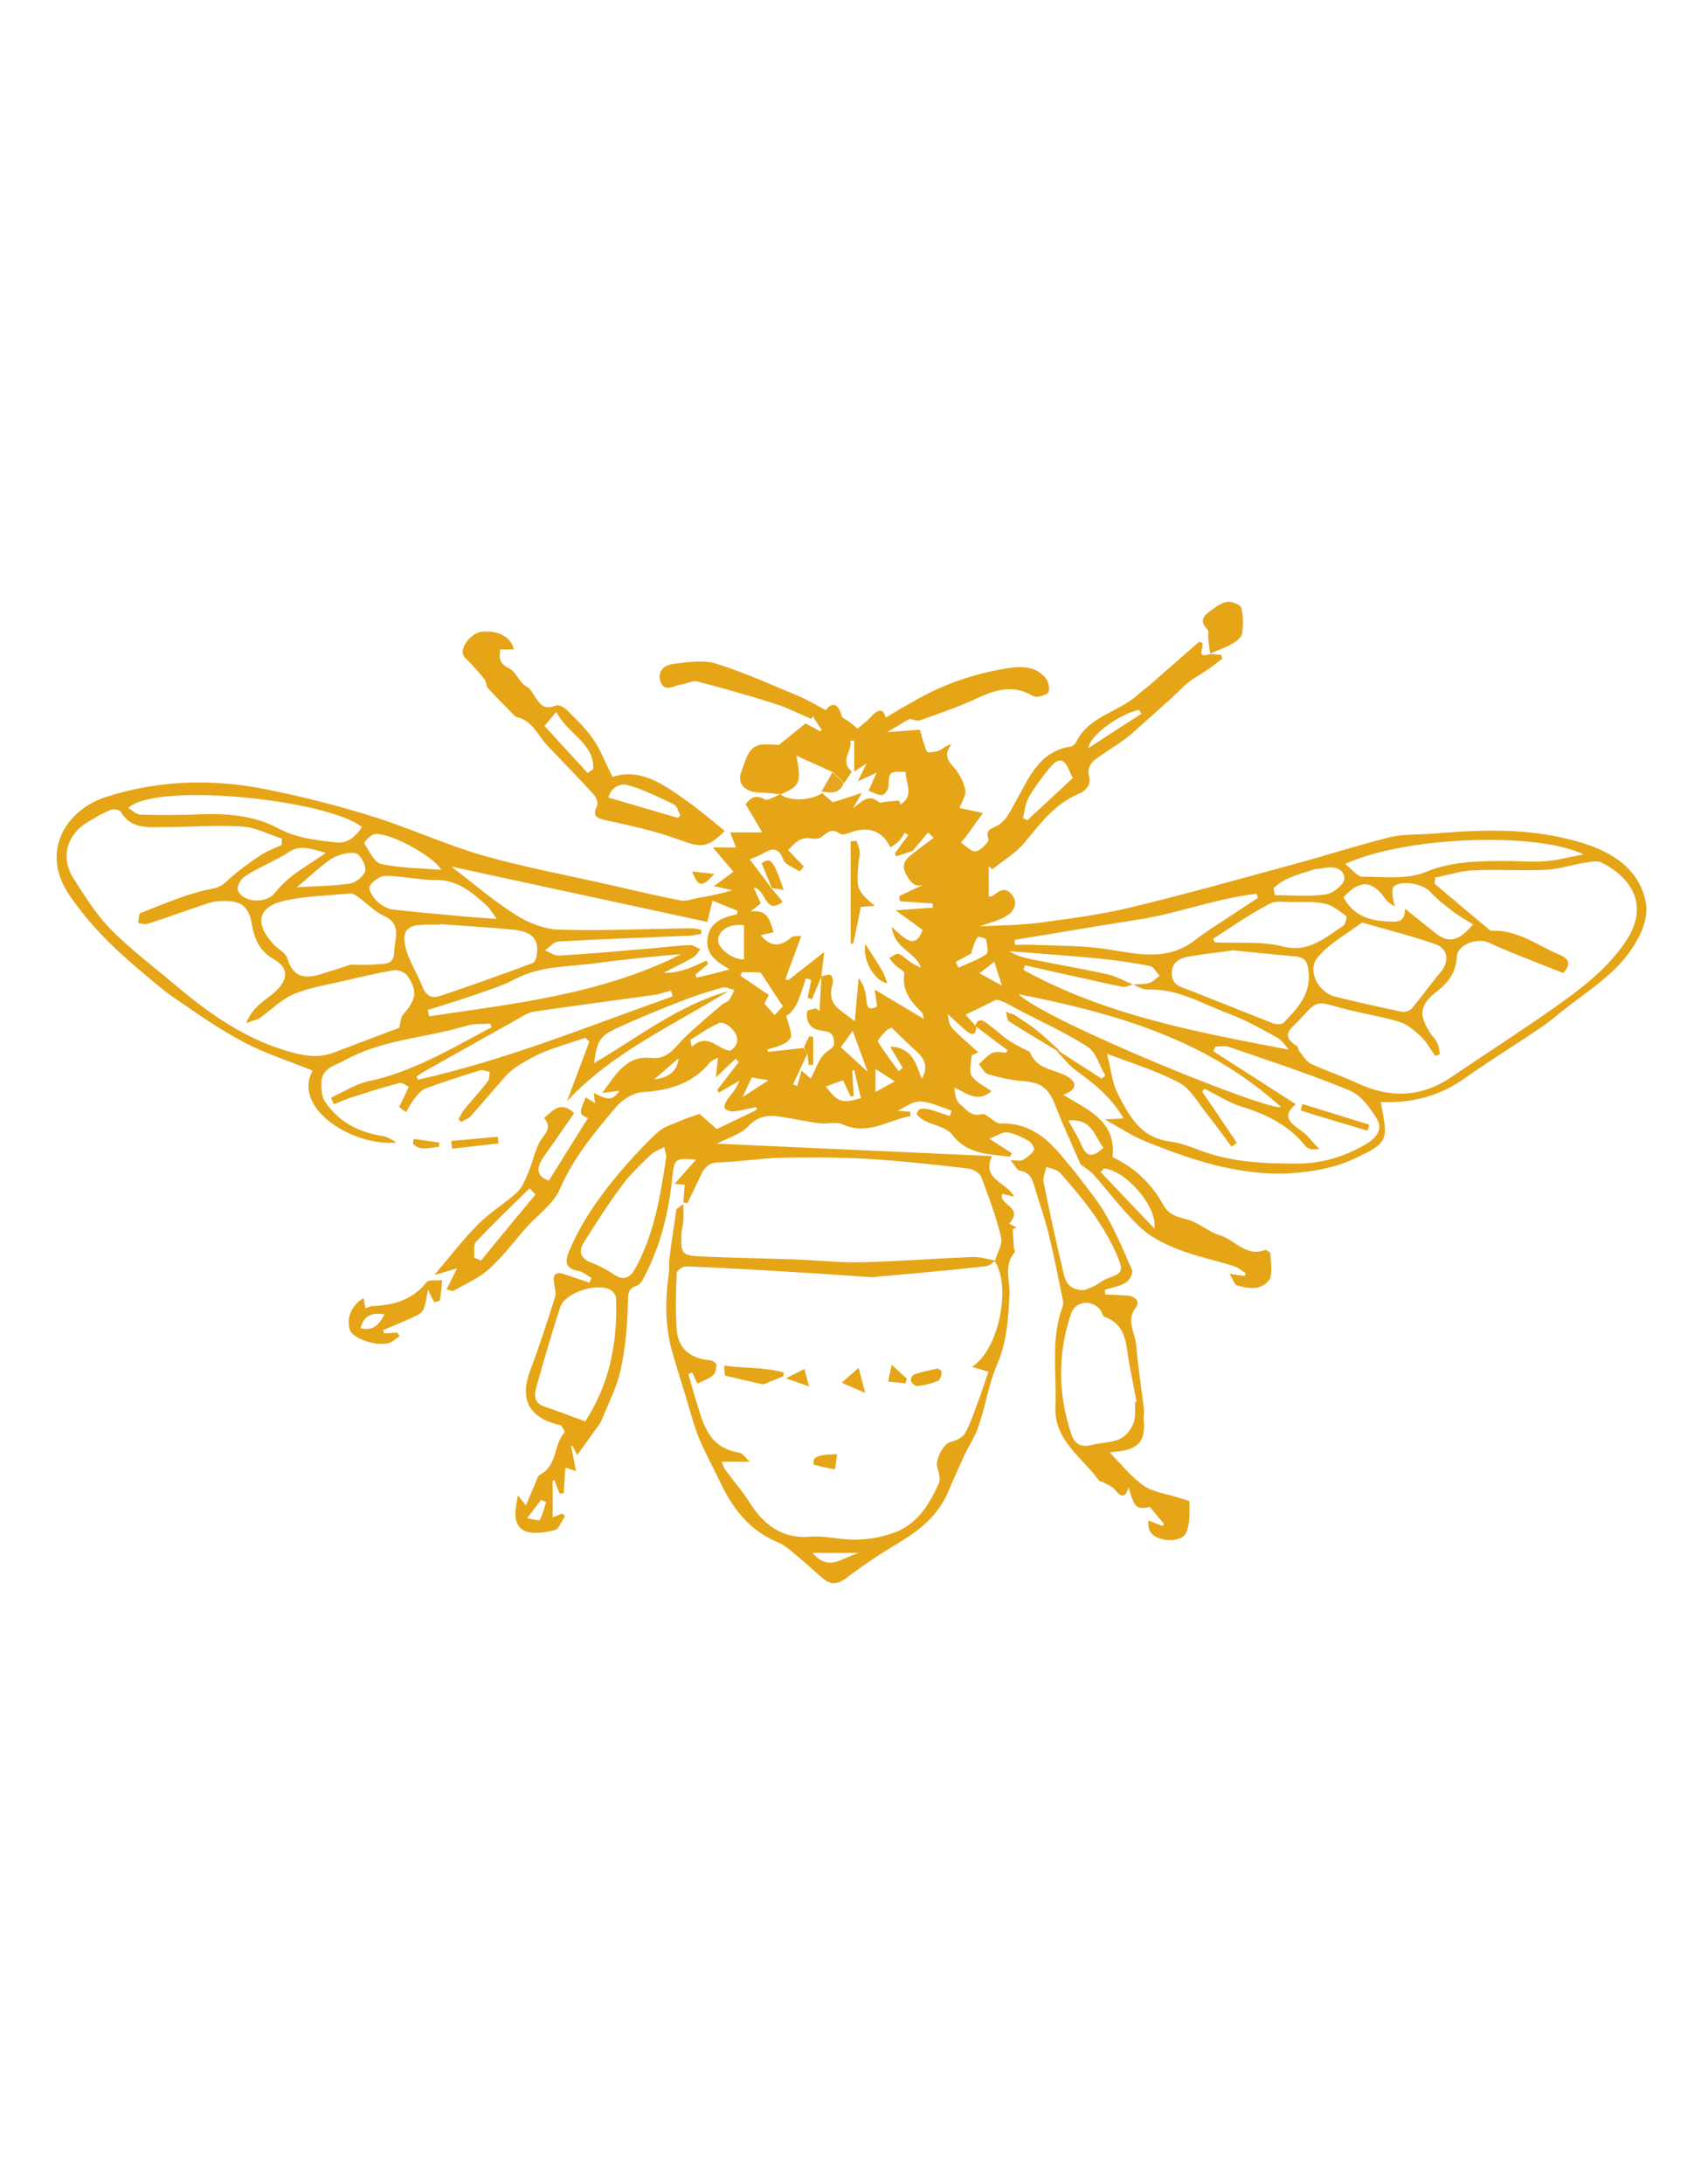 <?xml version="1.0" encoding="utf-8"?>
<!-- Generator: Adobe Illustrator 23.0.1, SVG Export Plug-In . SVG Version: 6.00 Build 0)  -->
<svg version="1.1" id="Layer_1" xmlns="http://www.w3.org/2000/svg" xmlns:xlink="http://www.w3.org/1999/xlink" x="0px" y="0px"
	 viewBox="0 0 612 792" style="enable-background:new 0 0 612 792;" xml:space="preserve">
<style type="text/css">
	.st0{fill-rule:evenodd;clip-rule:evenodd;fill:#E5A517;}
	.st1{fill-rule:evenodd;clip-rule:evenodd;fill:#E5A624;}
</style>
<path class="st0" d="M358.2,364.1c-2.5,1.2-4.9,2.4-7.9,3.8c0.6,0.7,2,2.3,3.5,3.9c0.1,0.1,0.3,0.3,0.4,0.5
	c-0.1,2.6-1.2,3.5-3.4,1.7c-2.4-2-4.7-4.2-7-6.3c0.2,2,0.6,4.1,1.8,5.3c2.9,3,6.2,5.7,9.3,8.6c-0.8,0.3-1.6,0.7-2.4,1
	c-0.1,2.5-1.1,5.7,0,7.5c1.5,2.4,4.7,3.7,7.2,5.6c-5.4,4.4-9,0.5-13.5-1.3c0.2,2.5,0.7,5,2.2,6.1c2.1,1.6,3.7,4.6,7.8,3.5
	c1.8-0.5,4.6,3.5,6.8,3.4c6.5-0.3,12,2.1,16.6,6c4,3.4,7.1,7.8,10.5,11.7c3.6,4.9,7.7,9.6,10.8,14.9c3.8,6.6,6.8,13.6,9.8,20.6
	c0.4,1-0.9,3.7-2.2,4.4c-2.3,1.4-5.1,1.9-7.7,2.7c0.1,0.6,0.1,1.2,0.2,1.7c2.7,0.1,5.3,0.2,8,0.4c2.7,0.2,4.7,2,3.1,4.2
	c-3.8,4.9-0.2,9.4,0.1,13.9c0.6,7.7,1.9,15.4,2.8,23.2c0.1,1.1-0.2,2.3-0.1,3.5c0.8,8-1.9,11.1-10.3,11.8c-0.9,0.1-1.9,0.3-2,0.3
	c3.9,4,7.6,8.7,12.3,12c3.2,2.3,7.7,2.8,11.7,4.1c1.7,0.6,4.9,1.2,4.9,1.8c0,3.9,0.3,8.3-1.4,11.5c-1.7,3.3-9.6,2.9-12.2,0.1
	c-1.1-1.1-1.5-2.8-1.3-4.9c1.7,0.7,3.4,1.4,5.1,2c0.2-0.2,0.4-0.5,0.6-0.7c-1.7-2-3.4-4.1-5.2-6.2c-4.8,1.1-5.5,0.4-7.7-7.1
	c-1,3.6-2.4,4-4.9,0.9c-1-1.3-2.9-1.9-4.4-2.8c-0.4-0.2-1.1-0.2-1.4-0.5c-6-8.5-16.3-14.4-15.8-26.7c0.5-12.1-1.8-24.4,2.5-36.2
	c0.3-0.8,0.4-1.7,0.2-2.5c-1.7-8.2-3.3-16.5-5.3-24.6c-1.3-5.2-3.1-10.2-4.6-15.3c-1-3.1-1.5-6.5-5.7-7.1c-1-0.1-1.8-1.9-3.4-3.8
	c2.4,0,3.7,0.4,4.5-0.1c1.5-0.9,3.1-2.1,4-3.6c0.3-0.6-0.9-2.8-1.9-3.3c-2.5-1.4-5.1-2.7-7.9-3.1c-1.7-0.2-3.7,1.3-6.4,2.3
	c3.6,2.3,5.9,3.8,8.2,5.3c-0.2,0.4-0.5,0.8-0.7,1.2c-7.6-0.9-15.5-0.7-21.1-8.1c-2-2.6-6.5-3.2-9.8-4.9c-1.1-0.5-2.1-1.4-2.9-2.3
	c-0.2-0.2,0.6-1.8,1.1-1.9c1.1-0.3,2.4-0.2,3.5,0.1c2.5,0.7,4.9,1.6,7.4,2.4c0.2-0.7,0.4-1.3,0.6-2c-3.8-1.2-7.6-3.2-11.5-3.3
	c-2.9,0-5.9,2.4-8.1,3.4c0.9,0.1,2.7,0.2,4.6,0.3c0,0.5,0.1,1.1,0.1,1.6c-8.1,1.4-15.4,7.2-24.6,3c-2.5-1.1-5.8,0-8.7-0.4
	c-4.9-0.7-9.8-1.8-14.7-2.5c-4.3-0.6-7.8,0.3-11.1,3.8c-2.6,2.7-6.9,3.9-11.1,6.1c33.5,1.5,66.2,3,99.7,4.5
	c-3.7,8.7,5.2,9.2,8.1,14.7c-2.3-0.5-3.5-0.8-4.3-1c-1.6,4,8.1,4.7,2.5,10.8c0.6,0.3,1.6,0.9,2.7,1.4c-0.5,0.2-0.9,0.4-1.4,0.6
	c0.1,2.2,0.3,4.4,0.4,6.6c0,0.6,0.6,1.5,0.3,1.8c-4.1,4.7-1.6,10.3-1.9,15.4c-0.4,8.6-0.9,16.9-4.4,25.1c-3.1,7.1-4.2,14.9-6.7,22.3
	c-1.2,3.7-3.5,7.1-5.2,10.7c-2.1,4.5-4.1,9-6,13.5c-3.6,8.3-10,13.6-17.5,18.1c-6.7,4-13.2,8.3-19.4,13c-2.9,2.2-5.3,2.6-8,0.5
	c-2.9-2.3-5.6-5-8.5-7.4c-2.7-2.2-5.3-4.8-8.4-6.1c-10-4.2-16-11.8-20.5-21.1c-2.7-5.6-5.7-11.1-8.1-16.8c-2-5-3.3-10.4-4.9-15.5
	c-1.5-4.7-2.9-9.4-4.3-14.1c-3.1-10-3.1-20.1-1.6-30.4c0.2-1.7-0.1-3.6,0.2-5.3c0.7-5.8,1.6-11.6,2.5-17.4c0.1-0.4,0.9-0.8,2.5-2
	c0,2.6,0.1,4.3,0,5.9c-0.1,1.8-0.7,3.6-0.7,5.4c-0.2,6.8,0.3,7.4,7.2,7.7c11.5,0.5,22.9,0.7,34.4,1.1c8,0.3,16,1.2,23.9,1
	c13.4-0.3,26.8-1.4,40.2-1.9c2.7-0.1,5.4,0.8,8.2,1.3c-1.1,0.8-2.1,1.9-3.3,2c-8.5,1-17,1.8-25.6,2.6c-4.2,0.4-8.5,0.7-12.7,1.1
	c-1.2,0.1-2.3,0.4-3.5,0.3c-9.1-0.6-18.3-1.3-27.4-1.8c-13.2-0.8-26.4-1.6-39.6-2.1c-1.2-0.1-3.5,1.5-3.5,2.4
	c-0.3,6.8-0.5,13.7,0,20.5c0.5,6.9,5,10.6,12,11.1c0.9,0.1,2.4,1.1,2.4,1.7c0,1.3-0.3,3-1.2,3.8c-1.6,1.3-3.7,2-5.7,3
	c-0.8-1.7-1.3-2.8-1.9-4c-0.5,0.2-0.9,0.4-1.4,0.5c1.5,5.1,2.9,10.3,4.6,15.4c2.7,7.8,6.1,11.8,14.1,13.2c1.1,0.2,1.9,1.7,3.6,3.2
	c-4.4,0-7.1,0-10.2,0c0.5,1.2,0.7,2.1,1.3,2.9c3,4.1,6.4,8,9.1,12.3c5.1,8,12,12.9,21.7,12c3.8-0.3,7.7,0.4,11.1,0.8
	c6.5,0.7,12.1,0.1,18.1-1.8c9.4-2.9,13.8-10.3,17.5-18.3c0.7-1.6,0-4.1-0.6-5.9c-0.8-2.5,2.2-8.3,4.5-9c2.1-0.6,4.7-1.6,5.6-3.3
	c2.3-4.2,3.7-8.8,5.4-13.3c1.1-3,2.1-6,3.1-9c-2.4-0.7-3.9-1.2-6-1.8c9.7-5.9,14.4-29.2,8.3-38.2c0.8-3,2.9-6.2,2.3-8.7
	c-1.8-7.5-4.5-14.7-7.2-21.9c-0.6-1.5-3.1-2.9-4.8-3.1c-12.2-1.4-24.4-2.8-36.6-3.5c-10.4-0.6-20.9-0.6-31.4-0.4
	c-7.6,0.2-15.1,1.5-22.7,1.7c-3.3,0.1-4.8,1.7-6,4.2c-1.7,3.5-3.4,7-5.1,10.6c-0.5-0.1-1-0.2-1.5-0.3c0.2-2,0.3-4,0.5-6.4
	c-0.4,0-1.3-0.1-3.7-0.3c3.2-3.6,5.7-6.4,7.8-8.8c-9.6-0.9-7.5,0.1-9.3,12.1c-1.6,11.1-4.7,21.6-10,31.4c-0.5,1-1.5,2-2.4,2.3
	c-3.2,1.1-2.9,3.1-3,6.2c-0.2,8.1-0.9,16.3-2.6,24.1c-1.4,6.4-4.5,12.3-7,18.5c-0.5,1.2-1.4,2.2-2.2,3.3c-2.1,3-4.3,6-6.6,9.2
	c-0.3-0.5-1-1.9-1.7-3.3c-0.2,0-0.3,0-0.5,0.1c0.5,2.7,1.1,5.4,1.8,9c-1.8-0.6-2.9-0.9-3.9-1.2c-0.2,3-0.4,6.1-0.6,9.3
	c-0.5,0-1,0-1.5,0c-0.6-1.6-1.3-3.2-1.9-4.8c-0.2,0.1-0.4,0.2-0.6,0.3c0,4.3,0,8.6,0,13.2c1.2-0.5,2.3-0.9,3.4-1.4
	c0.4,0.3,0.8,0.6,1.1,1c-1.3,1.8-2.3,4.8-3.9,5.1c-3.6,0.8-8.4,1.6-11.2,0c-4-2.4-3-7.5-2-12.7c1.2,1.5,1.8,2.3,2.9,3.7
	c1.1-2.7,2.1-5.1,3.2-7.6c0.6-1.3,1-3.2,2.1-3.7c6.2-3.3,4.7-10.8,8.7-15.2c0.2-0.3-0.6-1.7-1.2-2.4c-0.4-0.4-1.2-0.4-1.9-0.6
	c-10.3-3-13.1-9.5-9.3-19.6c3.3-8.7,6.2-17.7,9-26.6c0.4-1.3-0.1-2.9-0.3-4.3c-0.7-4,0.4-5,4.2-3.7c2.8,1,5.7,1.9,8.5,2.9
	c0.3-0.6,0.5-1.1,0.8-1.7c-1.6-0.9-3.2-2.3-4.9-2.6c-4.9-0.9-4.7-3.6-3.2-7.2c4.9-11.6,12.3-21.6,20.5-31c3.8-4.3,7.7-8.5,11.9-12.3
	c2.2-1.9,5.3-2.7,8-3.9c2-0.9,4-1.5,6.9-2.5c1.7,1.5,3.9,3.5,6.2,5.5c4.5-2.1,9.5-4.6,14.6-7c-0.1-0.3-0.2-0.7-0.3-1
	c-2.7,0.6-5.5,1.3-8.2,1.6c-1.1,0.1-2.9-0.5-3.2-1.2c-0.3-0.8,0.4-2.4,1.1-3.3c1.5-2,3.3-3.8,4.2-6.6c-2.5,1.4-4.9,2.9-7.4,4.3
	c-0.2-0.3-0.4-0.6-0.6-1c2.6-3.4,5.2-6.7,7.8-10.1c-0.4-0.4-0.7-0.8-1.1-1.2c-2.2,2-4.3,4-7.2,6.8c0.3-2.6,0.5-4.8,0.8-7.2
	c-0.9,0.5-2.2,0.9-2.9,1.7c-6.4,7.8-14.8,10.2-24.5,10.8c-3.4,0.2-7.4,2.8-9.6,5.4c-7.8,9.2-15.5,18.4-20.4,29.8
	c-2.3,5.3-7.8,9.1-11.9,13.6c-4.5,5.1-8.6,10.6-13.6,15.2c-3.7,3.4-8.6,5.5-13,8c-0.5,0.3-1.4-0.2-2.6-0.5c1.3-2.5,2.3-4.6,3.8-7.6
	c-3.4,1-5.9,1.8-8.2,2.4c5.5-6.5,10.4-12.9,16.1-18.6c4.2-4.2,9.5-7.3,13.8-11.3c2-1.8,3.1-4.7,4.2-7.3c1.8-4.2,2.5-9.2,5.2-12.7
	c2.1-2.7,2.7-4.4,0.5-7c3.2-2.7,5.9-6.4,10.9-1.8c-3.5,5-7,10.2-10.6,15.2c-3.5,4.8-3.1,7.7,1.4,9.3c4.8-7.6,9.5-15.2,14.2-22.7
	c-3.3-1.5-3.3-1.5-0.8-7.5c1.1,0.7,2.2,1.3,3.4,2.1c-0.2-1.2-0.3-2.3-0.5-3.7c5.5,2.8,6.8,2.7,9.4-0.8c-2.1,0.3-4.2,0.5-6.3,0.8
	c4.7-6.4,8.6-13.7,17.7-12.7c6.1,0.7,8.5-3.8,12-7.2c4.4-4.3,9.2-8.2,13.8-12.2c0.7-0.6,1.9-0.8,2.5-1.6c0.8-1,1.3-2.4,1.9-3.6
	c-1.5-0.4-3.1-1.3-4.3-0.9c-5.1,1.4-10.2,3-15.2,5c-7.9,3.1-15.8,6.3-23.5,9.9c-5.9,2.7-6.8,4.7-7.9,12.5
	c16.1-9.4,30.6-21,48.7-26.1c-20.2,12.5-42.1,22.2-58.5,39.9c2.7-7.2,5.4-14.4,8.1-21.6c-0.5-0.5-0.9-0.9-1.4-1.4
	c-5.1,1.7-10.2,3.2-15.2,5.2c-3.2,1.3-6.3,3.1-9.2,4.9c-1.9,1.2-3.6,2.7-5.1,4.4c-4.1,4.6-8,9.3-12.1,13.9c-0.9,1-2.3,1.4-3.5,2.1
	c-0.3-0.3-0.7-0.7-1-1c0.8-1.2,1.4-2.6,2.3-3.7c2.7-3.3,5.7-6.5,8.3-9.9c0.7-0.8,0.5-2.3,0.8-3.5c-1.2-0.2-2.6-0.9-3.6-0.6
	c-6.6,2.1-13.3,4.2-19.8,6.6c-1.5,0.6-2.8,2.2-3.9,3.6c-1.2,1.5-2.1,3.3-3.1,5c-0.8-0.6-1.7-1.3-2.5-1.9c1.1-2.2,2.2-4.5,3.5-7.3
	c-0.9-0.4-2.4-1.7-3.4-1.4c-5.7,1.5-11.4,3.3-17,5.1c-2.3,0.7-4.6,1.7-6.8,2.6c-0.3-0.8-0.7-1.6-1-2.4c4.5-2,8.8-4.9,13.4-5.9
	c15.7-3.3,29.3-11.3,43.1-18.7c0.6-0.3,1.2-0.6,1.8-0.9c-0.2-0.4-0.4-0.9-0.5-1.3c-2.9,0.2-5.9-0.1-8.6,0.7
	c-14.5,4.5-30.1,4.8-43.9,12.4c-4.2,2.3-8.8,2.9-8.8,8.6c0,2.2,0.1,4.8,1.3,6.5c4.9,7.4,12.1,11.1,20.7,12.5
	c1.9,0.3,3.6,1.3,5.2,2.4c-16,1.4-37.8-12.4-30.4-26.1c-8.4-3.4-17.3-6.2-25.3-10.5c-8.9-4.7-17.2-10.6-25.5-16.3
	c-4.2-2.9-8-6.4-12-9.7c-9.5-7.9-18.1-16.5-25.2-26.8c-11-15.7-1.8-31.1,13-35.9c18.9-6.1,38.3-6.7,57.6-2.9
	c13.1,2.6,26.2,5.9,39,9.9c13.6,4.2,26.6,10.3,40.2,14.2c15.5,4.4,31.4,7.3,47.1,10.9c8.2,1.9,16.4,3.8,24.6,5.4
	c2,0.4,4.2-0.5,6.3-0.9c3.9-0.7,7.9-1.4,12.4-2.8c-1.8-0.4-3.6-0.8-6.6-1.5c2.6-1.9,4.6-3.4,7.1-5.2c-2.5-2.9-4.8-5.6-7.5-8.8
	c2.9,0,5.5,0,8.4,0c-0.6-1.6-1.2-3.1-2.1-5.5c4.1,0,7.6,0,11.6,0c-1.7-3-3.7-6.3-6-10.2c1.3-1.4,2.8-4,6.9-1.8
	c1.2,0.7,3.7-1.1,5.7-1.8c3.1,2.6,11,2.4,15.1-0.4c1.5,1.2,2.9,2.5,4,3.3c3.1-1,6.3-2,10.5-3.4c-1.4,2.4-2.3,4-3.2,5.5
	c3.1-2.1,5.4-5.6,9.5-2c0.3,0.3,1.2-0.1,1.8-0.2c1.8-0.2,3.6-0.4,5.4-0.5c0.2,0.5,0.3,1,0.5,1.4c5.2-3.3,1.7-7.8,1.9-11.8
	c-6.1-0.2-6-0.2-6.3,5.4c-0.1,1.1-1.5,3-2.4,3c-1.6,0-3.2-1-4.8-1.6c0.8-1.9,1.7-3.7,2.9-6.5c-1.9,0.9-3.8,1.7-6.8,3.1
	c1.4-2.8,2.1-4.4,3.2-6.5c-1.6,1-2.6,1.7-4.5,3c0-4.6,0-8,0-11.3c-0.5,0-0.9,0.1-1.4,0.1c0.8,3.7-4,7.2,0.4,11.1
	c0.2,0.2-1.7,2.8-2.7,4.3c-1.3-1.3-2.7-2.7-4-4c-4.2-1.9-8.4-3.8-13.3-6c1.9,9.9,1.4,11-5.7,14c-2.5-0.2-4.9-0.6-7.4-0.6
	c-5.5-0.1-8.7-3.1-6.7-8c1.6-3.8,2.2-9.6,8.5-9.5c1.4,0,2.9,0.1,5,0.2c2.7-2.2,6.1-4.9,9.6-7.8c1.8,0.9,3.6,1.9,5.4,2.9
	c0.2-0.2,0.4-0.4,0.5-0.6c-1.1-1.6-2.2-3.2-3.2-4.9c-0.2,0.3-0.3,0.7-0.5,1c-4.3-1.8-8.5-4-12.9-5.4c-9.4-3-18.9-5.7-28.5-8.2
	c-1.7-0.5-3.9,0.9-5.9,1.1c-2.5,0.3-5.9,3-7.4-0.9c-1.5-3.8,1.3-6.2,4.7-6.6c5.1-0.6,10.6-1.5,15.3-0.1c10.1,3.1,19.8,7.6,29.6,11.6
	c3.4,1.4,6.6,3.4,10.3,5.3c2.2-2.9,4.4-2.8,5.8,2.2c0.2,0.9,1.9,1.3,2.8,2.1c1,0.8,2,1.6,2.9,2.4c1.4-1.2,3.3-2.5,4.8-4.2
	c2.9-3.3,4.7-2.9,5.4,0.2c3.3-2,6.7-4,10.1-5.9c10.6-6.1,22-10.1,34.1-12c5.3-0.8,10.5-0.8,14.1,3.9c0.9,1.2,1.4,4.3,0.6,5
	c-1.2,1.1-4.2,1.9-5.4,1.2c-6.9-4.2-13.2-2.5-19.9,0.6c-6.9,3.2-14.1,5.7-21.2,8.2c-1.3,0.4-3.2-0.8-4-0.4c-2.2,1.3-4.4,2.6-7.9,4.7
	c4.9-0.4,8.4-0.6,11.9-0.9c0.7,2.4,1.4,5.3,2.6,8c0.2,0.4,2.9,0.1,4.2-0.4c1.5-0.6,2.7-1.9,4.7-2.4c-2.7,3.5-1.7,5.7,0.8,8.4
	c2,2.2,3.6,5.3,4.2,8.3c0.4,1.8-1.3,4.1-2.1,6.5c1.9,0.4,5.1,1,8.5,1.8c-1.8,2.5-3.8,5.3-5.7,7.9c-0.7,1-1.5,1.9-2.3,2.8
	c1.8,1.2,3.9,3.5,5.4,3.2c1.8-0.3,4.9-3.5,4.6-4.4c-1.1-3,0.5-3.7,2.4-4.5c3.7-1.7,5.1-4.8,7-8.3c4.9-8.5,8.5-19,20.4-20.8
	c0.7-0.1,1.6-0.8,1.9-1.4c4.5-9.6,15.4-11,22.4-17.3c1.4-1.3,3-2.4,4.5-3.7c6.1-5.3,12.2-10.7,17.7-15.5c4-0.1-2.5,6.4,3.9,4.4l0,0
	c1.4,0.1,2.8,0.1,4.2,0.2c0.2,0.4,0.3,0.9,0.5,1.3c-1.4,1.1-2.8,2.3-4.2,3.3c-3.3,2.4-7.2,4.2-10,7c-5.7,5.7-11.9,10.8-17.8,16.2
	c-4,3.7-8.9,6.4-13.4,9.6c-2.2,1.6-3.8,3.4-3,6.7c0.8,3.3-1.3,5.3-4.1,6.5c-8.4,3.6-13.6,10.6-19.2,17.4c-3.2,3.9-7.8,6.6-11.8,9.8
	c-0.4-0.4-0.9-0.7-1.3-1.1c0,3.6,0,7.1,0,11.1c0.8-0.2,1.4-0.3,1.8-0.6c2.3-1.9,4.5-3,6.7,0c2.3,3,0.5,5.8-1.6,7.2
	c-2.7,1.9-6.1,2.6-10.2,4.1c7.7-0.4,14.7-0.4,21.6-1.3c11-1.5,22.1-2.9,32.9-5.5c20-4.8,39.9-10.4,59.7-15.8
	c11.5-3.1,22.9-6.8,34.5-9.7c4.9-1.2,10.2-0.9,15.3-1.3c15.9-1.3,31.9-2.1,47.6,1.5c12.9,2.9,26.2,8.1,29.8,22.1
	c1.5,5.9-0.7,11.4-3.7,16.4c-6.3,10.6-16.9,16.8-26.2,24.2c-2.6,2.1-5.1,4.2-7.9,6.1c-9.1,6.2-18.5,11.9-27.5,18.3
	c-9.2,6.6-19.4,9.2-30.6,8.7c2.7,14,3,14.7-9.9,20.7c-6.9,3.2-14.9,4.6-22.6,5.1c-18.4,1.1-35.7-4.6-52.5-11.4
	c-5.1-2-9.7-5.1-15.1-8.1c2.4-0.1,4.3-0.2,6.8-0.4c-4.4-7.5-10.6-12.6-17.2-17.3c-2.6-1.9-4.6-4.6-6.9-6.9c0.1-0.1,0.2-0.3,0.3-0.4
	c5.3,3.4,10.5,6.8,15.8,10.2c0.5-0.4,1-0.7,1.4-1.1c-2.1-3.5-3.3-8.4-6.4-10.4c-7.9-5.1-16.6-9-25-13.4c-2.5-1.3-4.9-2.9-7.5-3.6
	C361.3,362.2,359.6,363.5,358.2,364.1z M292.8,382.2c-1.7,3.7-3.4,7.3-5.1,11c0.5,0.2,1,0.4,1.5,0.6c0.5-1.8,1-3.5,1.6-5.6
	c1.1,1,1.8,1.6,3.3,2.9c1.9-3.5,3-7.5,5.7-9.6c1.8-1.4,3.1-1.7,2.7-4.4c-0.4-3-2.6-3.1-4.6-3.4c-4.1-0.6-5.6-3.2-5.1-7
	c0.1-0.5,2-0.7,3.1-1.1c0.5,0.3,0.9,0.6,1.4,1c0.2-4.2,0.5-8.4,0.7-12.6c1.2-0.2,2.8-0.9,3.4-0.4c0.7,0.6,0.9,2.4,0.6,3.4
	c-1.1,3.6-0.5,6.5,2.3,8.9c1.7,1.4,3.4,2.6,5.8,4.4c0.4-5,0.9-10.3,1.4-15.7c1.6,2.2,2.4,4.5,2.7,6.9c0.3,2.6-0.1,5.4,4,3.5
	c-0.3-1.9-0.5-3.6-0.9-6.2c6.3,3.8,11.7,7,17.9,10.7c-0.5-1.7-0.5-2.1-0.7-2.3c-3.9-3.9-7.5-7.9-6.4-14.3c0.1-0.7-2.2-1.9-3.3-2.9
	c-0.8-0.8-1.5-1.7-2.2-2.6c1.2-0.6,2.5-1.8,3.4-1.5c1.6,0.6,2.9,2.1,4.5,3.1c1.1,0.7,2.4,1.3,3.6,1.9c-2-5.9-9.6-6.6-10.6-14.8
	c4.5,4.1,8.5,8.6,11.2,1.1c-3-2.2-6-4.4-9.8-7.1c5.4-0.4,9.5-0.7,13.5-1c0-0.5,0-1-0.1-1.5c-3.9-0.3-7.9-0.5-11.8-0.8
	c-0.1-0.6-0.2-1.3-0.3-1.9c3.2-1.5,6.3-2.9,9.5-4.4c-3.9,1.8-5.4-0.8-6.9-3.3c-2.3-3.9,0.1-6.1,2.9-8.1c2.3-1.8,4.7-3.6,7-5.3
	c-0.7-0.7-1.4-1.3-2-2c-1.9,2.2-3.7,4.5-5.6,6.7c-2,0.7-4,1.4-6,2c-0.2-0.3-0.3-0.7-0.5-1c1.6-2.2,3.3-4.5,4.9-6.7
	c-0.4-0.3-0.9-0.6-1.3-0.8c-0.7,1-1.3,2.1-2.1,3c-0.9,0.9-2,1.5-3.1,2.3c-2.4-5.2-6.6-7.3-11.9-6.2c-2.2,0.4-5.2,2.1-6.4,1.2
	c-3.3-2.4-4.8,0-6.9,1.3c-0.9,0.5-2.2,0.7-3.2,0.5c-4.4-1-6.4,1.9-8.7,4.1c2.2,2.4,4,4.2,5.7,6c-0.5,0.6-1,1.2-1.5,1.8
	c-2-1.4-5.2-2.3-5.9-4.2c-2.1-5.7-5.1-3.6-8.4-1.8c-0.9,0.5-2,0.8-3.8,1.6c2.7,3.6,5.4,7.1,8,10.7l0,0c1.3,1.5,2.6,3,3.9,4.7
	c-6.5,5-5.8-4.4-10.5-5.2c1.1,2.5,1.9,4.2,2.6,5.8c-1.3,1-2.5,2-3.8,2.9c5-0.5,6.7,1,8.4,7.6c-1.5,0.3-3.1,0.6-4.6,1
	c3.5,4.4,7.1,4.2,11,0.9c0.9-0.8,2.7-0.5,3.7-0.6c-2.1,5.6-4,10.7-5.8,15.7c0.4,0.1,0.7,0.2,1.1,0.3c4-3.2,8.1-6.3,13-10.2
	c-0.5,4-0.8,6.6-1.1,9.2c-1.1,2.7-2.3,5.3-3.4,8c-0.5-0.2-1-0.4-1.5-0.6c0.4-2.2,0.9-4.3,1.3-6.5c-0.6-0.2-1.3-0.4-1.9-0.6
	c-1,2.8-1.8,5.6-2.9,8.3c-0.6,1.5-1.6,3-2.7,4.2c-0.7,0.8-1.9,1.2-1.6,1.1c0.9,3.3,1.8,5.3,1.8,7.3c0,1-1.5,2.4-2.7,2.9
	c-1.9,1-4,1.4-6,2.1c0.1,0.3,0.3,0.5,0.4,0.8c4.3-0.5,8.5-0.9,12.8-1.4C292,380.5,292.4,381.4,292.8,382.2z M411,357
	c-1.2,0.3-2.5,1-3.7,0.8c-4.4-0.8-8.8-1.8-13.1-2.8c-7.5-1.6-15-3.3-22.4-5c-0.2,0.6-0.3,1.2-0.5,1.7c29.9,16.5,63.1,22.6,96.2,28.9
	c-1.4-1.9-2.8-3.7-4.6-4.6c-5.5-3-10.9-6.1-16.8-8.3c-9.7-3.6-18.8-9.3-29.7-8.9C414.7,359,412.8,357.7,411,357
	c1.9-0.2,3.9,0,5.7-0.5c1.5-0.4,2.6-1.7,4-2.7c-1.2-1.2-2.2-3.3-3.5-3.5c-6-1.2-12.1-2.1-18.2-2.7c-10.9-1.1-21.9-1.8-32.9-2.7
	c3,1.9,6.2,2.6,9.4,3.2c8.9,1.8,17.8,3.3,26.7,5.3C405.2,354.1,408.1,355.8,411,357z M102.2,306.4c0-0.8,0-1.6,0.1-2.3
	c-4.8-1.5-9.5-4.1-14.4-4.4c-9.4-0.6-18.8,0.2-28.2,0.2c-5.9,0-12.2,0.9-15.9-5.6c-0.4-0.7-2.8-1.1-3.8-0.6
	c-2.7,1.1-5.3,2.7-7.9,4.2c-7.9,4.6-10.3,13-5.4,20.7c4.1,6.4,8.2,13,13.5,18.4c7.2,7.3,15.5,13.5,23.3,20.1
	c11.7,9.9,24.2,18.8,39,23.5c6,1.9,12.2,3.5,18.5,1.1c8.1-3.1,16.1-6.1,23.8-9c0.5-1.7,0.5-3.7,1.5-4.9c4.7-5.3,5.3-8.5,1.5-14
	c-0.9-1.2-3.3-2.2-4.8-2c-6,1-12,2.4-17.9,3.8c-6.3,1.5-12.7,2.4-18.6,4.9c-4.5,1.9-8.1,5.7-12.2,8.6c-1,0.7-2.4,0.9-5,1.9
	c2.4-6.1,6.8-8.1,10.1-11c5.1-4.5,5.7-8.9-0.1-12.2c-5.5-3.1-7.1-7.9-8-13c-1.4-8.1-6.1-8.3-12.3-8c-1.9,0.1-3.9,0.8-5.8,1.5
	c-6.6,2.2-13.1,4.6-19.7,6.7c-1,0.3-2.2-0.2-3.4-0.3c0.3-1.2,0.2-3.3,0.8-3.6c8.4-3.2,16.7-7,25.4-8.7c2.8-0.5,4.1-1.1,6-2.9
	c3.5-3.3,7.5-6.2,11.5-8.9C96.4,308.7,99.4,307.7,102.2,306.4z M522.4,382.2c-0.6,0.2-1.1,0.5-1.7,0.7c-1.7-2.4-3.1-5-5.2-7
	c-2.3-2.2-5-4.5-7.9-5.4c-7-2.1-14.3-3.1-21.4-5.1c-8.7-2.5-8.5-2.6-14.7,4.3c-2.8,3.1-7.5,5.6-1,9.6c0.5,0.3,0.4,1.3,0.8,1.8
	c1.3,1.6,2.5,3.7,4.2,4.6c5.5,2.6,11.4,4.5,17,7.1c12,5.6,23.4,5.1,34.4-2.5c12.5-8.5,25.2-16.6,37.5-25.3
	c9.3-6.6,18.4-13.5,25.1-23.2c8.8-12.8,3.2-23-8.4-29c-1.6-0.8-4.1-0.3-6.1,0c-4.7,0.8-9.4,2.3-14.1,2.6c-8.8,0.4-17.6-0.2-26.5,0.2
	c-4.6,0.2-9.1,1.7-13.7,2.6c-0.1,0.7-0.2,1.5-0.3,2.2c6.7,5.7,13.4,11.3,20.1,16.9c0.2,0.2,0.6,0.3,1,0.2c9.3-0.3,16.5,5.5,24.5,8.8
	c3.6,1.5,3.7,3.8,1.1,6.5c-2.4-0.9-4.6-1.8-6.9-2.7c-6.7-2.7-13.5-5.2-20.1-8.3c-4.1-1.9-11.3,0.6-11.6,5.1
	c-0.3,5.5-2.9,9.2-7.1,12.5c-6.5,5-6.9,8.6-2.4,15.4c0.7,1.1,1.8,2,2.3,3.2C521.9,379.2,522.1,380.7,522.4,382.2z M478.6,416.7
	c-2.2,0-2.7,0.1-3.2,0c-0.6-0.2-1.3-0.6-1.7-1c-6-7.6-14.1-11.6-23.2-14.4c-4.7-1.4-9-4.3-13.5-6.5c-0.3,0.3-0.6,0.7-0.9,1
	c4.2,6.2,8.4,12.4,12.6,18.6c-0.6,0.5-1.2,0.9-1.9,1.4c-3.1-4.1-6-8.2-9.2-12.2c-3.1-3.9-5.7-8.8-9.8-11c-8.1-4.3-17-7-26.2-10.5
	c1.4,5.4,1.8,10.3,3.8,14.3c4,7.8,8.1,15.9,18.4,17.4c3.6,0.5,7.1,1.6,10.4,2.9c12,4.8,24.6,5.3,37.2,5.2c8.7-0.1,16.7-2.7,24.1-7
	c3.2-1.9,6.4-5.1,4.1-9c-2.4-4-5.8-8.7-9.8-10.4c-14.4-6-29.3-10.8-44-15.9c-1.5-0.5-3.2-0.1-4.9-0.1c-0.2,0.6-0.5,1.1-0.7,1.7
	c9.9,6.3,19.7,12.7,29.9,19.2c-4.9,4-2.5,6.4,1.2,9.1C474,411.2,475.7,413.6,478.6,416.7z M264.7,351.5c-4.8-2.8-8.9-5.5-8-11.4
	c0.9-5.9,5.7-7.5,10.7-8.6c0-0.4,0-0.9,0.1-1.3c-3-1.2-5.9-2.3-9-3.6c-0.8,3.1-1.2,4.9-1.9,7.7c-30.8-6.7-61.3-13.2-92.9-20.1
	c8.4,6.4,15.5,12.6,23.5,17.6c4.6,2.9,10.4,5.2,15.7,5.3c15.9,0.5,31.9-0.3,47.9-0.5c1.2,0,2.3,0.3,3.5,0.5c0,0.5,0.1,1,0.1,1.5
	c-1.6,0.3-3.1,0.7-4.7,0.7c-15.7,0.7-31.5,1.2-47.2,2.1c-1.7,0.1-3.2,2.1-4.8,3.2c1.7,0.7,3.4,2,5,1.9c10.8-0.6,21.5-1.6,32.2-2.5
	c5.1-0.4,10.2-1.1,15.4-1.3c1.2-0.1,2.5,1,3.8,1.5c-0.9,1-1.6,2.4-2.7,3c-3.5,2-7.1,3.7-10.6,5.5c3.1,0.2,5.8-0.5,8.5-1.4
	c2.4-0.8,4.7-2,7-3c0.2,0.4,0.4,0.8,0.6,1.2c-1.5,1.3-3.1,2.6-4.6,3.9c0.1,0.4,0.3,0.7,0.4,1.1C256.4,353.7,260.2,352.7,264.7,351.5
	z M411.8,508.4c0.2,0,0.4-0.1,0.5-0.1c-0.9-4.5-1.7-9.1-2.6-13.6c-1.3-6.6-0.6-14.2-9-17.2c-0.7-0.2-0.9-1.7-1.5-2.5
	c-3-3.9-9-3.3-10.6,1.2c-5,14.6-4.8,29.4,0.1,44c1,3,3.3,4.8,7,3.8c3.5-0.9,7.3-0.8,10.5-2.2c2.1-0.9,4-3.3,4.9-5.5
	C412.1,513.9,411.7,511.1,411.8,508.4z M127.1,349.8c3.8,0,6.5,0.2,9.1-0.1c2.9-0.3,6.7,0.5,6.8-4.5c0.1-4.9,3-10.1-3.9-13.2
	c-3.3-1.5-6-4.5-9.1-6.7c-0.9-0.6-2-1.4-3-1.3c-7.8,0.7-15.7,0.9-23.3,2.5c-10.2,2.1-11.6,8.2-4.4,16c1.6,1.7,4.3,2.9,4.9,4.9
	c2.4,8.3,7.9,7.3,13.9,5.3C121.7,351.6,125.1,350.5,127.1,349.8z M494.1,334.5c-5.7,4.3-12.1,7.7-16.2,12.8
	c-3.8,4.8,0.4,12.6,6.5,14.1c8,2,16.2,3.8,24.3,5.5c1.1,0.2,2.9-0.5,3.6-1.4c3.5-4.1,6.6-8.6,10.1-12.7c3.5-4,3.1-8.8-1.8-10.5
	C512.2,339.4,503.4,337.2,494.1,334.5z M212.3,515.4c9-13.8,11.7-28.7,11.2-44.5c0-1.1-1-2.6-1.9-3.1c-5-2.9-16.6,0.9-18.4,6.2
	c-3.1,9.7-6,19.5-8.7,29.3c-0.7,2.5-0.8,5.4,2.7,6.6C202.1,511.6,206.9,513.4,212.3,515.4z M447.4,344.6c-4.9,0.7-10.7,1.3-16.4,2.3
	c-3.3,0.6-6,2.2-5.9,6.2c0.1,4.2,3.3,4.8,6.3,5.9c10.2,4,20.3,8.1,30.5,12.1c1.1,0.4,3.1,0.4,3.8-0.3c5.1-5.2,10-10.5,9-18.8
	c-0.4-3.3-1.4-4.9-4.6-5.2C462.9,346.2,455.6,345.4,447.4,344.6z M159.8,335.1c0,0.1,0,0.1,0,0.2c-1.8,0-3.7,0-5.5,0
	c-6.5,0-8.7,2-7.1,8.5c1.2,4.8,4.2,9.2,6,13.9c1.3,3.3,3.3,4.5,6.5,3.4c4.7-1.5,9.3-3.2,14-4.8c6.5-2.3,13-4.6,19.5-7.1
	c0.8-0.3,1.4-1.8,1.5-2.8c0.9-5.8-1.5-8.6-8.6-9.3C177.3,336.2,168.6,335.8,159.8,335.1z M369.5,360.5c10.2,9.9,90.9,42.6,95.2,40.9
	C437.7,376.8,404.2,367.3,369.5,360.5z M241,415.9c-2,1.1-3.7,1.7-4.9,2.8c-3.7,3.6-7.5,7.1-10.5,11.2c-4.9,6.6-9.4,13.6-13.8,20.6
	c-2,3.2-1.3,5.8,2.6,7.3c2.9,1.1,5.8,2.6,8.4,4.4c3.7,2.5,6,0.8,7.7-2.3c6.9-12.6,9.1-26.5,11.2-40.4
	C241.7,418.6,241.2,417.6,241,415.9z M456.3,325.6c-0.1-0.5-0.3-1-0.4-1.5c-14.7,1.6-28.7,7.2-43.3,9.4c-14.9,2.3-29.7,4.9-44.5,7.3
	c0,0.6,0.1,1.2,0.1,1.8c2.2,0,4.5-0.1,6.7,0c8.9,0.4,18,0.2,26.8,1.6c10.9,1.7,21.5,4.4,31.4-3c2.2-1.7,4.5-3.3,6.8-4.8
	C445.4,332.8,450.8,329.2,456.3,325.6z M131.3,299.9c-12.4-10-75-16.5-84.8-6.9c1.6,0.9,3,2.4,4.5,2.4c7.1,0.2,14.2,0.2,21.3-0.1
	c9.9-0.4,19.7,0.3,28.5,5c6.5,3.5,13.5,4.3,20.5,5.1C125.8,306.1,128.8,303.7,131.3,299.9z M244,361.3c-0.2-0.7-0.4-1.4-0.6-2.1
	c-2.1,0.5-4.2,1.3-6.3,1.6c-14.4,2-28.9,3.9-43.3,6c-2,0.3-4,1.5-5.8,2.6c-11.3,6.3-22.5,12.6-33.7,18.9c-1.1,0.6-2.1,1.4-3.2,2
	c0.2,0.4,0.3,0.8,0.5,1.2C183.3,384.5,213.4,372.1,244,361.3z M488,313.3c2.5,1.9,4.4,4.6,6.3,4.6c7.7,0,16.1,1.1,22.9-1.7
	c9.2-3.8,18.1-3.9,27.5-4c5.2-0.1,10.5,0.5,15.7,0.1c4.4-0.3,8.8-1.5,14.1-2.5C557.2,301.5,509.5,303.3,488,313.3z M393.4,467.8
	c0.7-0.3,2.2-0.8,3.6-1.5c1.6-0.8,3-2.1,4.7-2.7c5.4-1.9,5.9-2.7,3.8-7.8c-4.9-11.6-12.7-21.3-21-30.6c-1.1-1.2-3.2-1.4-4.9-2.1
	c-0.4,1.9-1.4,3.9-1,5.6c2.1,10.7,4.5,21.3,7,32C386.3,464.3,387.5,467.9,393.4,467.8z M155.2,366.2c0.2,0.8,0.3,1.5,0.5,2.3
	c31.2-4.6,62.6-8,91.4-22.5c-10.8,0.8-21.4,2-32.1,3.4c-9.5,1.2-19.2,0.9-28.1,5.6c-4.9,2.6-10.4,4.2-15.7,6.1
	C165.9,362.9,160.6,364.5,155.2,366.2z M440.1,340.4c0.2,0.4,0.4,0.8,0.6,1.3c8.3,0.4,16.8-0.5,24.7,1.5c9.6,2.4,15.3-3.3,21.9-7.5
	c0.8-0.5,1.4-3.3,1.1-3.5c-2.4-1.8-4.9-3.9-7.7-4.5c-3.8-0.9-7.9-0.6-11.9-0.6c-2.8,0-6.1-0.6-8.2,0.6
	C453.5,331.4,446.9,336,440.1,340.4z M180.2,333.2c-1.8-2.5-2.5-3.8-3.6-4.8c-5.3-4.8-10.6-9.4-18.5-9.3c-6.1,0-12.2-1.5-18.3-1.5
	c-2,0-4.8,2-5.7,3.8c-0.6,1.2,1.3,4.1,2.8,5.5c1.4,1.4,3.6,2.6,5.6,2.9c9.7,1.1,19.4,1.9,29.1,2.8
	C174,332.8,176.4,332.9,180.2,333.2z M534.4,335.2c-2.5-1.6-5.1-3-7.4-4.8c-2.9-2.2-5.8-4.4-8.2-7.1c-2.6-2.8-10.2-4.3-13.1-1.9
	c-0.7,0.5-0.6,2.2-0.5,3.3c0.1,1.4,0.5,2.7,0.8,4.1c-1.2-1-2.7-1.7-3.5-2.9c-4.6-6.8-9.4-7-15.1-0.5c3.4,6.2,8.6,8.3,15.5,8.7
	c4.2,0.2,6.8,0.5,6.8-4.6c4.1,3.3,7.8,6.3,11.5,9.2C526.6,342.8,530.4,339.8,534.4,335.2z M118.2,309.3c-5.7-1.7-9.7-3.1-13.8-0.1
	c-2,1.4-4.3,2.4-6.5,3.6c-3.2,1.7-6.6,3.2-9.5,5.3c-1.3,0.9-2.6,3.7-2.1,4.8c2,4.5,10.2,4.8,13.3,1c2-2.5,4.4-4.8,7-6.8
	C110,314.6,113.7,312.4,118.2,309.3z M160.1,315.4c-3-5.2-19.6-14-24.4-12.9c-1.4,0.3-3.7,3-3.6,3.2c1.8,2.8,3.6,7,6.2,7.6
	C145.3,314.8,152.6,314.8,160.1,315.4z M462,322.1c0.2,0.8,0.3,1.7,0.5,2.5c6.2,0,12.5,0.6,18.6-0.3c2.6-0.4,6.7-3.8,6.6-5.7
	c-0.1-3.7-3.9-4.7-7.7-3.8c-1.1,0.3-2.4,0.1-3.4,0.5C471.4,317,465.9,318.2,462,322.1z M107.7,321.7c6.7-0.4,13-0.4,19.1-1.3
	c2.2-0.3,5.3-2.7,5.7-4.7c0.4-1.9-1.9-6-3.4-6.3c-2.8-0.5-6.5,0.5-9,2.1C115.9,314.3,112.2,318,107.7,321.7z M389.2,282.1
	c0-0.1-0.6-1-1-2c-2.1-5.3-4.1-5.8-7.7-1.3c-2.7,3.3-5.3,6.8-7.4,10.5c-1.2,2.2-1.4,4.9-2,7.4c0.5,0.2,1.1,0.5,1.6,0.7
	C378,292.5,383.2,287.7,389.2,282.1z M194.3,433.1c-0.7-0.7-1.5-1.4-2.2-2.2c-6.5,6.4-13.2,12.8-19.4,19.4c-1.1,1.1-0.5,3.7-0.7,5.7
	c0.8,0.4,1.7,0.7,2.5,1.1C181,449.1,187.6,441.1,194.3,433.1z M323.4,372.6c-0.4,0.2-1.4,0.6-2.1,1.3c-1.1,1.2-3.1,3.3-2.8,3.8
	c2.2,3.7,4.9,7.1,7.5,10.7c0.7-0.6,1.4-1.2,1.5-1.2c-1.7-2.8-3.2-5.3-4.6-7.7c8.2,0.3,9.4,6.4,11.5,11.7c2.7-4.7,0.7-7.7-2.4-10.4
	C329.2,378.3,326.5,375.6,323.4,372.6z M265,381c3.5-2.5,2.8-5.4,0.7-7.8c-1.1-1.3-3.6-2.8-4.7-2.3c-3.7,1.6-7.1,4-10.6,6.2
	c0.2,0.8,0.4,1.7,0.6,2.5C256.9,374.1,260.5,380.8,265,381z M269.9,347.9c0-4.1,0-8.2,0-12.4c-4.9-0.7-9.1,1.5-9.4,5.3
	C260.3,343.8,265.7,348,269.9,347.9z M269.2,352.5c-0.2,0.4-0.4,0.8-0.6,1.3c3.2,2.2,6.4,4.3,10.3,7c-0.3,0.6-1.2,2.3-1.6,3.1
	c1.4,1.6,2.5,2.8,3.7,4.2c1.2-1.3,2.5-2.6,3-3.2c-3.1-4.7-5.6-8.6-8.1-12.3C273.7,352.5,271.4,352.5,269.2,352.5z M414.1,258.8
	c-0.3-0.5-0.6-1-0.9-1.4c-6.6,1.3-17.8,9-18.4,13.9C401.7,266.8,407.9,262.8,414.1,258.8z M346.7,348.8c0.3,0.7,0.7,1.4,1,2.1
	c3.4-1.6,7-2.8,10.1-4.9c0.8-0.5,0.4-3.5-0.1-5.3c-0.2-0.6-2.9-1.2-3.1-0.9c-0.9,1.4-1.4,3.1-2,4.8c-0.2,0.4-0.1,0.9-0.2,1.1
	C350.4,346.8,348.5,347.8,346.7,348.8z M299.6,394c4.3,5.7,5.8,6.2,12.7,4.2c-0.8-3.4-1.6-6.8-2.4-10.2c-0.2,0.1-0.5,0.1-0.7,0.2
	c0.2,3.1,0.3,6.1,0.5,9.2c-0.4,0.1-0.7,0.1-1.1,0.2c-0.9-2-1.9-4-2.8-5.9C303.6,392.5,301.6,393.2,299.6,394z M305,379.7
	c3.7,3.4,6.5,5.9,9.8,9c-1.8-4.9-3.4-9.3-5.5-15C307.6,376.3,306.2,378.1,305,379.7z M311.6,563.1c-6,0-10.9,0-16.8,0
	C300.8,570.2,305.7,564.6,311.6,563.1z M324.6,392.1c-2.8-1.8-4.8-3.1-7-4.5c0,2.9,0,5.6,0,8.4C320.2,394.5,322.1,393.5,324.6,392.1
	z M355.3,352.9c2.8,1.5,4.9,2.7,8.2,4.5c-1.3-4-2-6.1-2.8-8.7C359.1,350,357.6,351.2,355.3,352.9z M198.1,544.7
	c-0.6-0.3-1.2-0.5-1.8-0.8c-1.5,1.9-3,3.9-5.1,6.6c1.9,0.3,4.4,1.1,4.6,0.6C196.9,549.2,197.4,546.9,198.1,544.7z M278.8,391.7
	c-3-0.5-4.6-0.7-6.1-1c-0.9,2-2,4.2-3.3,7.1C272.6,395.7,275.3,394,278.8,391.7z M246.2,383.7c-2.9,2.5-5.7,5-8.9,7.7
	C242.3,390.8,245.6,388.8,246.2,383.7z"/>
<path class="st0" d="M353.8,371.8c1.3-3.2,3.2-1.5,4.7-0.4c2.6,1.9,4.9,4.1,7.5,5.9c2.2,1.5,4.7,2.6,7.1,3.9
	c0.1,0.1,0.4,0.1,0.5,0.2c2.3,6.5,9,6.2,13.7,9c3,1.8,4.1,4.5-1.6,6.6c9.2,5.5,19.4,9.7,17.9,22.6c7.9,3.7,14.1,9.5,18.4,17.3
	c1.9,3.4,4.7,4.3,8.4,5.2c4.2,1,7.8,4.5,12.1,5.8c5.5,1.7,9.5,7.9,16.3,5.4c0.5-0.2,1.9,0.7,2,1.1c0.2,3,0.8,6.2,0,9
	c-0.4,1.5-2.9,3.1-4.7,3.5c-2.3,0.4-5-0.1-7.3-0.8c-1-0.3-1.4-2.1-2.8-4.2c2.8,0.4,4.2,0.6,5.5,0.8c0.1-0.3,0.3-0.6,0.4-1
	c-1.4-0.9-2.7-2.1-4.3-2.6c-6.8-2.1-13.9-3.6-20.5-6.2c-4.9-1.9-10-4.5-13.7-8.1c-6.1-5.8-11.2-12.7-16.8-19
	c-1.3-1.4-3.1-2.4-4.6-3.6c-3-7-6.3-13.9-9-21c-2.6-6.7-5.2-8.7-12-9.2c-4.2-0.3-8.5-1.3-12.6-2.5c-1.3-0.4-2.2-2.3-3.3-3.6
	c1.6-1.4,3-3.2,4.9-4.1c1.4-0.7,3.3-0.1,5-0.1c0.2-0.3,0.3-0.6,0.5-0.9c-3.8-2.8-7.5-5.6-11.3-8.5
	C354.1,372.1,353.9,371.9,353.8,371.8z M400.5,423.7c-0.4,0.4-0.8,0.9-1.2,1.3c6.3,6.6,12.6,13.3,19.5,20.5
	C420,437.4,408.2,424.3,400.5,423.7z M387.6,406.3c1.9,3.5,3.6,6.2,4.8,9.1c2.1,4.9,4.7,3.7,7.9,0.8
	C397,412.1,396.4,405.5,387.6,406.3z"/>
<path class="st0" d="M222.2,281.7c10.1-3.3,18.5,2.7,26.8,8.6c4.8,3.4,9.3,7.3,13.9,11c-6.2,6.3-8.7,6.1-16.5,3.2
	c-8.6-3.2-17.7-5.1-26.7-7.1c-3.4-0.8-4.9-1.5-3.1-5.2c0.5-1-0.3-3.1-1.2-4.1c-5.5-6-11.1-11.8-16.7-17.6
	c-3.5-3.7-5.4-9.1-11.2-10.5c-0.8-0.2-1.5-1.2-2.2-1.9c-2.8-2.8-5.6-5.6-8.3-8.6c-0.7-0.7-0.5-2.2-1.1-3c-1.5-2-3.3-3.9-5-5.8
	c-1-1.2-2.7-2.2-3-3.6c-0.6-3.1,3.5-7.7,6.8-8c5.9-0.7,10.8,1.9,11.7,6.4c-1.6,0-3.2,0-4.9,0c-0.5,3.1-0.4,5.1,3.1,6.8
	c2.6,1.2,3.8,5.2,6.3,6.6c3.8,2,3.9,9.8,10.8,6.9c0.9-0.4,3,0.7,4,1.7c3.4,3.4,6.9,6.7,9.6,10.7C217.9,272,219.6,276.6,222.2,281.7z
	 M246,296.6c0.3-0.3,0.5-0.7,0.8-1c-0.7-1.3-1.1-3.3-2.3-3.9c-5.5-2.6-10.9-5.4-16.7-7c-3.2-0.9-6.3,1.2-7.1,4.5
	C229.4,291.7,237.7,294.2,246,296.6z M213.2,280.3c0.7-0.5,1.3-0.9,2-1.4c0.4-9.6-9.3-12.7-13.4-20.8c-1.8,2.2-2.9,3.5-4.3,5.1
	C202.9,269.1,208,274.7,213.2,280.3z"/>
<path class="st0" d="M155.3,467.6c-0.6,2.8-0.8,5.3-1.8,7.4c-0.6,1.3-2.5,2.1-4,2.8c-3.5,1.6-7,3-10.5,4.5c0.1,0.4,0.3,0.8,0.4,1.2
	c1.6-0.1,3.1-0.2,4.7-0.3c0.3,0.4,0.6,0.9,0.9,1.3c-1.4,0.9-2.7,2.3-4.3,2.6c-5.1,1-12.9-2-13.8-4.9c-1.3-4.3,0.6-8.9,5-11.5
	c0.2,1.3,0.4,2.4,0.7,3.7c1-0.3,1.8-0.8,2.5-0.8c7.6-0.3,14.5-2.2,19.6-8.6c0.9-1.1,3.8-0.6,5.7-0.8c-0.2,2.4-0.4,4.8-0.8,7.2
	c-0.1,0.4-1.9,0.9-2.1,0.7C156.7,470.8,156.2,469.5,155.3,467.6z M139.5,476.6c-4.3-0.7-7.4,0.1-8.7,5
	C135.6,482.8,137.6,480.1,139.5,476.6z"/>
<path class="st0" d="M439,237c-0.2-1.9-0.5-3.7-0.7-5.6c-0.1-1.1,0.3-2.6-0.3-3.2c-3.5-3.5-0.7-5.4,1.8-7.2c1.7-1.2,3.6-2.6,5.6-2.8
	c1.6-0.1,4.6,1.1,4.9,2.2c0.8,3,0.7,6.3,0.3,9.3c-0.2,1.4-2,2.8-3.4,3.6C444.6,234.9,441.7,235.8,439,237C439,237,439,237,439,237z"
	/>
<path class="st0" d="M383.8,381.2c-5.9-3.6-11.9-7.1-17.7-10.8c-0.8-0.5-0.8-2.3-1.2-3.5c1,0.4,2.1,0.7,3.1,1.1
	c2.7,1.8,5.5,3.5,8,5.5c2.9,2.3,5.5,4.9,8.2,7.3C384,381,383.9,381.1,383.8,381.2z"/>
<path class="st0" d="M163.7,413.7c5.6-0.5,11.2-1,16.9-1.5c0.1,0.8,0.2,1.6,0.3,2.4c-5.6,0.6-11.2,1.3-16.8,1.9
	C163.9,415.6,163.8,414.6,163.7,413.7z"/>
<path class="st0" d="M251.1,316c2.8,0.3,5,0.6,8,0.9C254.7,321.9,253.3,321.7,251.1,316z"/>
<path class="st0" d="M159.2,415.9c-3.2,0-6.7,1.8-9.4-1.2c0.1-0.6,0.2-1.1,0.3-1.7c3.1,0.4,6.2,0.9,9.4,1.3
	C159.3,414.8,159.2,415.3,159.2,415.9z"/>
<path class="st1" d="M298,287c1.3-2.3,2.7-4.6,4-7c1.3,1.3,2.7,2.7,4,4C304.5,288.2,301.2,287.4,298,287z"/>
<path class="st0" d="M291.7,379.7c0.6-1.3,1.2-2.7,1.9-4c0.5,0.1,0.9,0.2,1.4,0.4c0,3.3,0,6.7,0,10c-0.5,0-1.1,0.1-1.6,0.1
	c-0.2-1.3-0.3-2.7-0.5-4C292.4,381.4,292,380.5,291.7,379.7z"/>
<path class="st0" d="M263,498.8c0-0.4-0.2-1.6-0.3-3.6c7.5,1,14.7,0.5,21.6,2.5c0,0.4-0.1,0.9-0.1,1.3c-2.7,1.1-5.3,2.2-7.3,3
	C272.2,501,267.9,499.9,263,498.8z"/>
<path class="st0" d="M340.2,496.2c0.1,0.1,1.4,0.7,1.4,1.3c0,1.1-0.5,2.9-1.3,3.2c-2.4,1-5,1.6-7.5,1.9c-0.7,0.1-2-1-2.4-1.9
	c-0.2-0.5,0.5-2.1,1.2-2.3C334.1,497.5,336.8,497,340.2,496.2z"/>
<path class="st0" d="M303.7,527.3c-0.3,1.8-0.5,3.7-0.8,5.5c-2.6-0.5-5.2-1-7.7-1.7c-0.1,0-0.2-1.7,0.2-2.1c0.5-0.6,1.5-1.1,2.4-1.2
	C299.4,527.4,301.1,527.4,303.7,527.3z"/>
<path class="st0" d="M311.5,496c0.8,3.2,1.4,5.5,2.4,9.1c-3.4-1.5-5.5-2.4-8.5-3.7C307.4,499.5,309.1,498.1,311.5,496z"/>
<path class="st0" d="M323.5,494.9c2.5,2.3,4,3.7,5.5,5c-0.2,0.6-0.3,1.2-0.5,1.7c-2.1-0.2-4.2-0.4-6.3-0.6
	C322.5,499.4,322.9,497.6,323.5,494.9z"/>
<path class="st0" d="M285.1,499.8c2.8-1.4,4.5-2.3,6.7-3.4c0.6,2.3,1.1,4,1.7,6.3C290.9,501.8,288.9,501.1,285.1,499.8z"/>
<path class="st0" d="M308.6,342.1c0-12.6,0-24.8,0-37c0.7-0.1,1.4-0.2,2.1-0.2c0.4,1.3,1.1,2.6,1.2,4c0.1,1.5-0.4,2.9-0.5,4.4
	c-0.7,9.3-0.7,9.3,5.9,15.2c-2,0.1-3.5,0.2-5,0.3c-0.9,4.5-1.8,9-2.8,13.4C309.4,342.2,308.3,342,308.6,342.1z"/>
<path class="st0" d="M313.9,342.3c2.5,3.9,4.5,6.9,6.3,10c0.7,1.2,1.1,2.7,1.7,4.2C317.5,356,312.8,348.3,313.9,342.3z"/>
<path class="st0" d="M280,322c-1.2-2.9-2.4-5.9-3.7-9c3.3-2.2,4.2-1.4,8,9.7C282.6,322.4,281.3,322.2,280,322L280,322z"/>
<path class="st0" d="M472.4,400.3c8.1,2.5,16.2,5,24.3,7.5c-0.2,0.7-0.4,1.5-0.6,2.2c-8.1-2.4-16.2-4.8-24.2-7.3
	C472.1,402,472.3,401.1,472.4,400.3z"/>
</svg>
